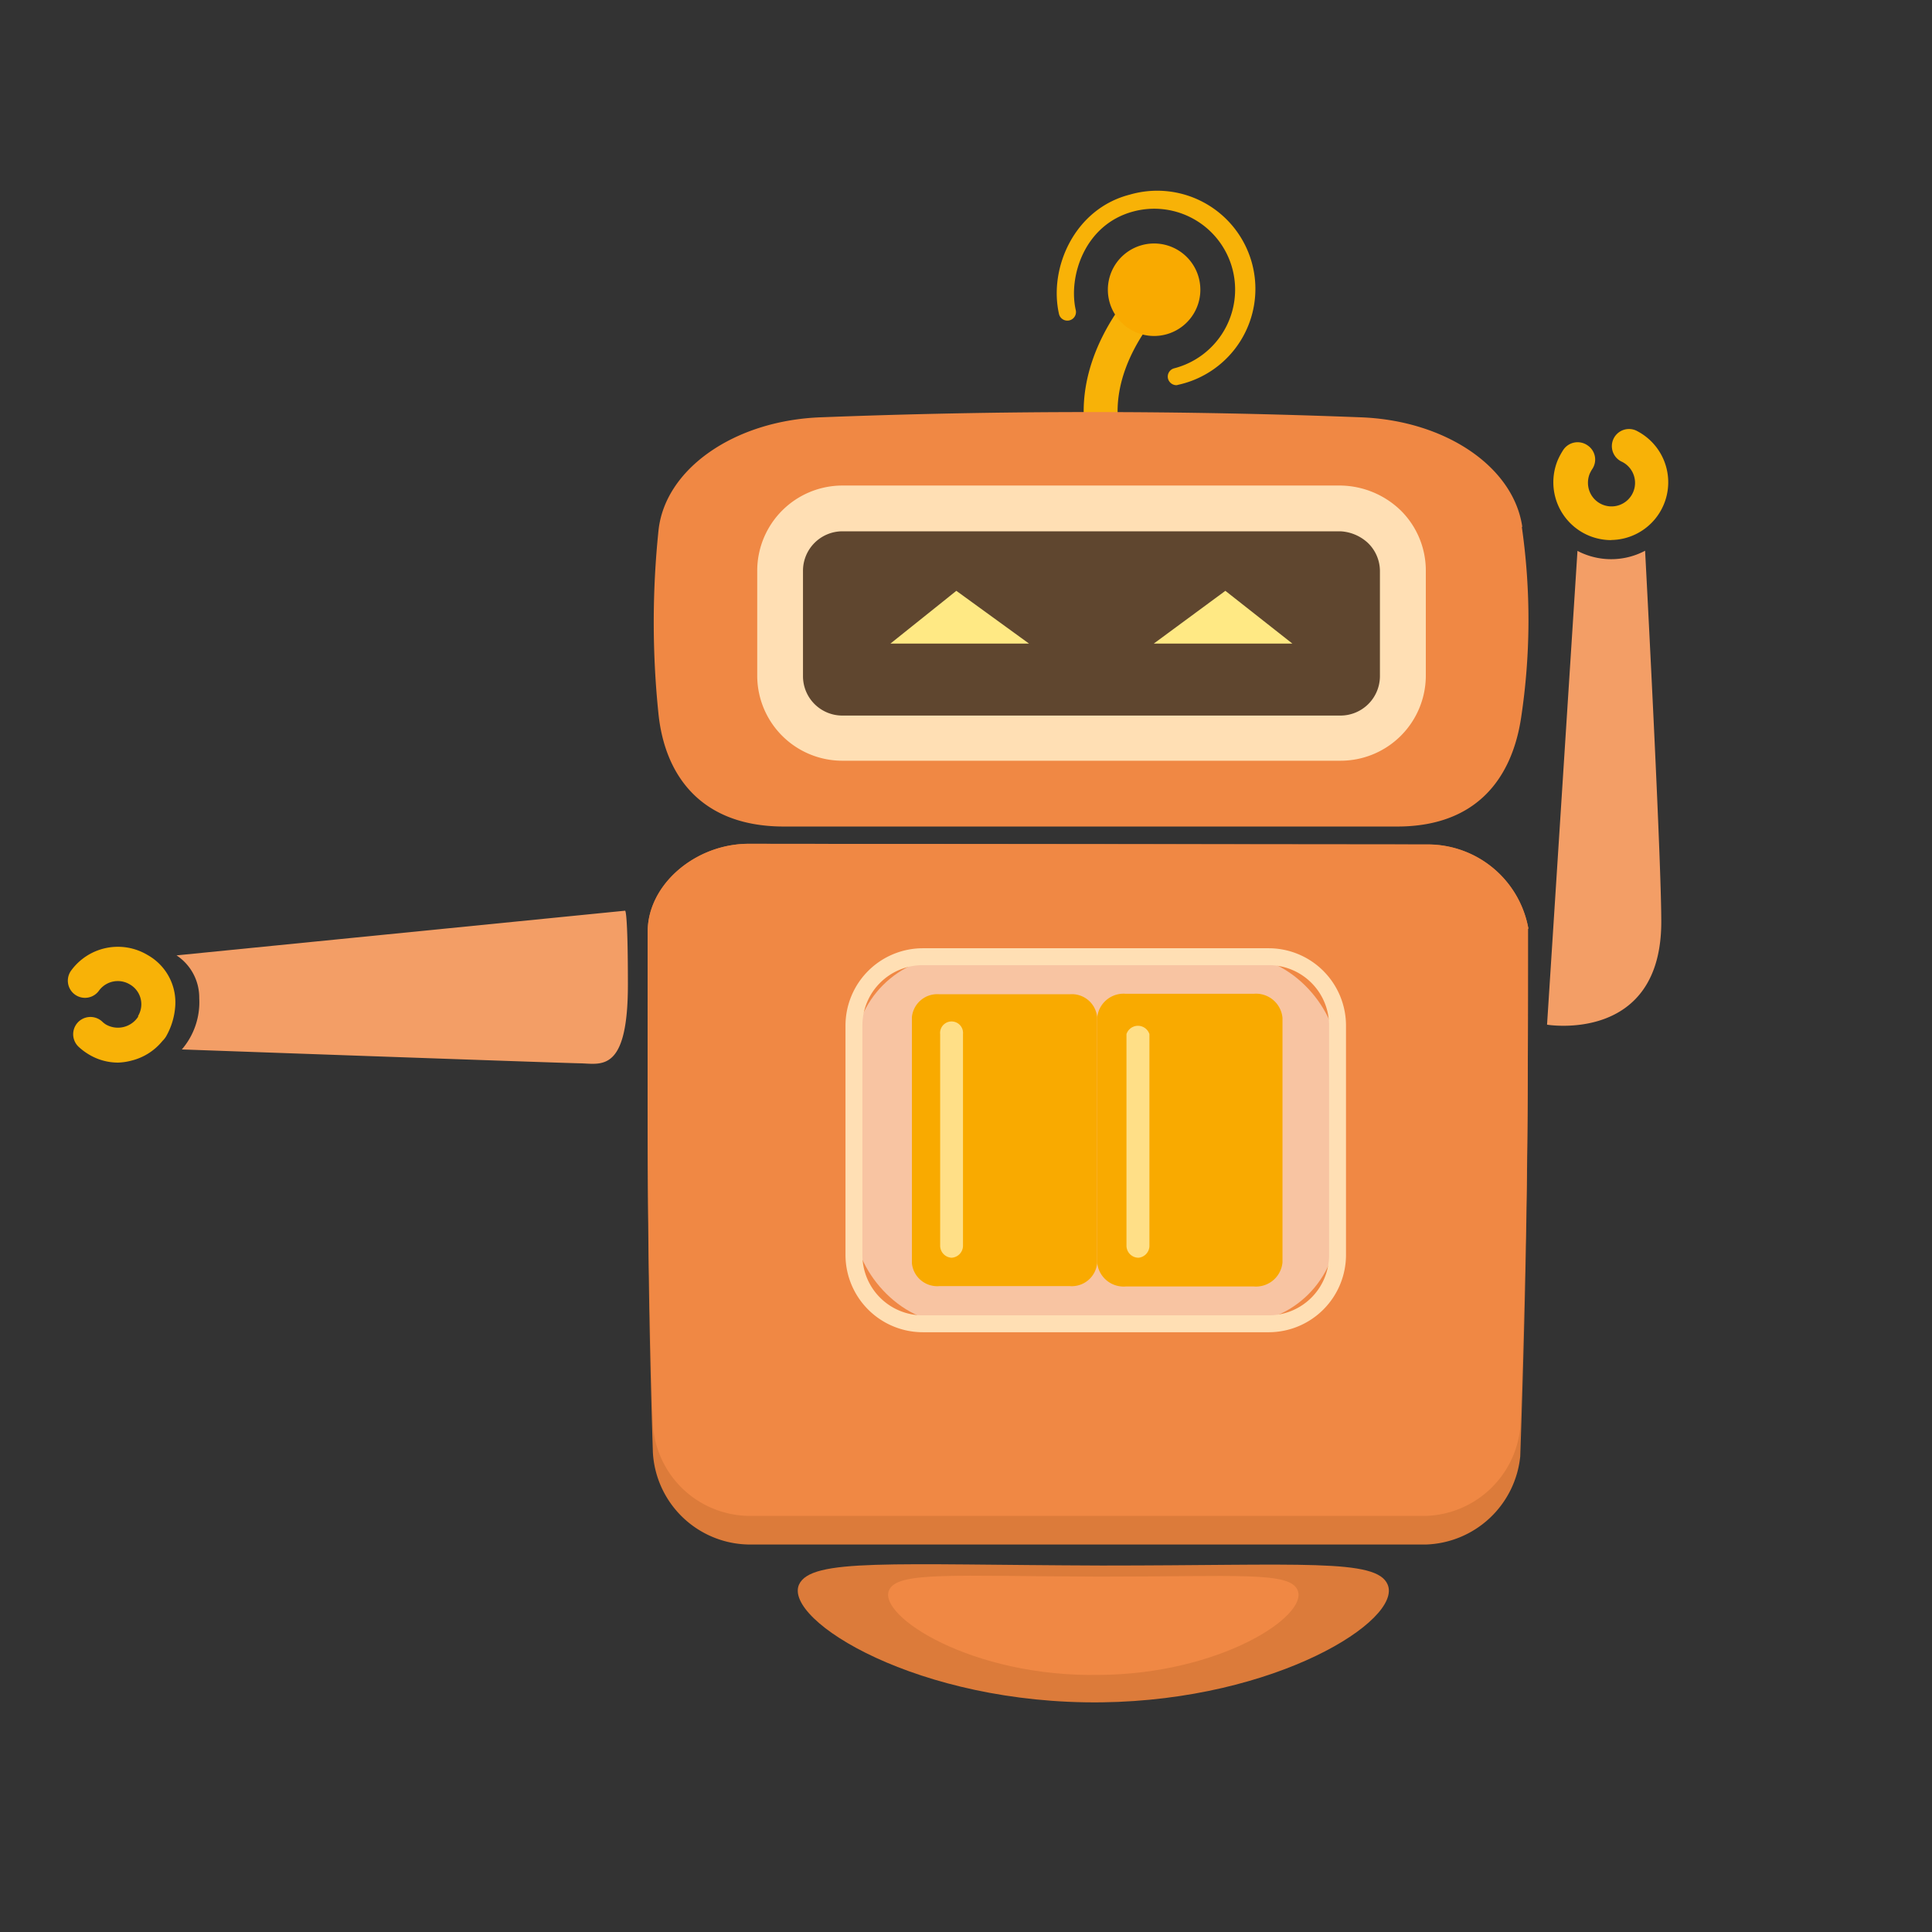 <svg id="图层_1" data-name="图层 1" xmlns="http://www.w3.org/2000/svg" viewBox="0 0 160 160">
  <rect x="0" y="0" width="160" height="160" fill="#333333" stroke="none"/>
  <defs>
    <style>
      .cls-1 {
        fill: #f39e66;
      }

      .cls-1, .cls-10, .cls-3, .cls-4, .cls-5, .cls-6 {
        fill-rule: evenodd;
      }

      .cls-2 {
        fill: #f8b207;
      }

      .cls-3 {
        fill: #f9aa00;
      }

      .cls-11, .cls-4 {
        fill: #dc7b3a;
      }

      .cls-12, .cls-5 {
        fill: #f08844;
      }

      .cls-6 {
        fill: #5f462f;
      }

      .cls-7 {
        fill: #ffdfb4;
      }

      .cls-8 {
        fill: #fff;
        opacity: 0.5;
      }

      .cls-9 {
        fill: #ffdf87;
      }

      .cls-10 {
        fill: #ffe984;
      }
    </style>
  </defs>
  <title>mcookie人物V2</title>
  <g>
    <g>
      <path class="cls-1" d="M52,81.55c0-6.2-.23-6.13-.23-6.13l-37.15,3.7a4.19,4.19,0,0,1,1.88,3.55,6,6,0,0,1-1.44,4.24s31.29,1.12,33,1.15S52,88.89,52,81.55Z"/>
      <path class="cls-2" d="M9.78,88a4.69,4.69,0,0,1-2.48-.71,5,5,0,0,1-.78-.59A1.42,1.42,0,1,1,8.46,84.6a1.85,1.85,0,0,0,.32.25,2,2,0,0,0,2.66-.65.43.43,0,0,1,0-.07,1.89,1.89,0,0,0-.68-2.6,1.93,1.93,0,0,0-2.57.52,1.42,1.42,0,1,1-2.3-1.67,4.79,4.79,0,0,1,6.35-1.28,4.49,4.49,0,0,1,2.28,4.1,5.86,5.86,0,0,1-.77,2.64,1.76,1.76,0,0,1-.29.36,4.79,4.79,0,0,1-2.59,1.64A4.92,4.92,0,0,1,9.78,88Z"/>
    </g>
    <path class="cls-2" d="M97.42,31.9a.73.73,0,0,1-.69-.54.71.71,0,0,1,.52-.86,6.73,6.73,0,0,0,4.83-8.17,6.7,6.7,0,0,0-8.17-4.83c-4.11,1.06-5.45,5.43-4.82,8.18A.71.71,0,0,1,87.7,26c-.86-3.82,1.29-8.71,5.86-9.88a8.13,8.13,0,1,1,4,15.75A.57.57,0,0,1,97.42,31.9Z"/>
    <path class="cls-2" d="M91.49,38A1.41,1.41,0,0,1,90.12,37c-1.83-7.07,3.61-12.86,4.23-13.5a1.42,1.42,0,1,1,2,2c-.2.2-5,5.14-3.51,10.78a1.43,1.43,0,0,1-1,1.74A1.47,1.47,0,0,1,91.49,38Z"/>
    <path class="cls-3" d="M93.19,21a3.83,3.83,0,1,1-.6,5.39,3.83,3.83,0,0,1,.6-5.39Z"/>
    <path class="cls-4" d="M126.58,76.93a8.47,8.47,0,0,0-8.31-7L62,69.88c-4.4,0-8.36,3.37-8.36,7.27,0,14.37-.1,27,.43,43.16a8.08,8.08,0,0,0,7.93,7.6c18.79,0,38.17,0,56.11,0a8.12,8.12,0,0,0,7.79-7.3c.64-18.56.64-29.14.64-43.73Z"/>
    <path class="cls-5" d="M126.58,76.94a8.46,8.46,0,0,0-8.31-7L62,69.88c-4.4,0-8.36,3.37-8.36,7.27,0,14.37-.1,24.64.43,40.79a8.07,8.07,0,0,0,7.93,7.6c18.79,0,38.17,0,56.11,0a8.12,8.12,0,0,0,7.79-7.3c.64-18.55.64-26.77.64-41.35Z"/>
    <g>
      <path class="cls-1" d="M131.15,45.86a6,6,0,0,0,5.09-.25c.3,5.67,1.34,25.87,1.34,30.73,0,10.1-9.46,8.52-9.46,8.52l2.52-39.24A4.74,4.74,0,0,0,131.15,45.86Z"/>
      <path class="cls-2" d="M133.43,44.73a4.84,4.84,0,0,1-1.82-.36A4.79,4.79,0,0,1,129,38.12a6.1,6.1,0,0,1,.47-.87,1.43,1.43,0,0,1,2-.37,1.41,1.41,0,0,1,.37,2,3.13,3.13,0,0,0-.19.36,2,2,0,0,0,0,1.48,1.95,1.95,0,1,0,2.69-2.47,1.42,1.42,0,1,1,1.28-2.53,4.78,4.78,0,0,1-2.17,9Z"/>
    </g>
    <path class="cls-5" d="M126.07,43.64c-.72-5-6.39-8.82-13.37-9.08q-22.36-.87-44.75,0c-7.16.27-12.91,4.3-13.42,9.41a73.56,73.56,0,0,0,0,15.13c.51,5,3.42,9.35,10.4,9.35l50.77,0c6.75,0,9.54-4.19,10.27-9a54.12,54.12,0,0,0,.06-15.82Z"/>
    <g>
      <path class="cls-6" d="M111,61.15H69.76A5.18,5.18,0,0,1,64.6,56V47.27a5.18,5.18,0,0,1,5.16-5.17H90.51l5.59,0,14.91,0a5.48,5.48,0,0,1,3.65,1.52,5.19,5.19,0,0,1,1.52,3.65V56A5.19,5.19,0,0,1,111,61.15Z"/>
      <path class="cls-7" d="M111,63H69.76a7.05,7.05,0,0,1-7.05-7V47.27a7.06,7.06,0,0,1,7.05-7.06H90.51l5.58,0s8.91,0,14.92,0a7.31,7.31,0,0,1,5,2.07,7,7,0,0,1,2.07,5V56A7.06,7.06,0,0,1,111,63ZM69.76,44a3.27,3.27,0,0,0-3.26,3.27V56a3.26,3.26,0,0,0,3.26,3.26H111A3.27,3.27,0,0,0,114.28,56V47.27a3.25,3.25,0,0,0-1-2.31A3.61,3.61,0,0,0,111,44c-6,0-14.92,0-14.92,0l-5.57,0Z"/>
    </g>
    <rect class="cls-8" x="70.73" y="79.18" width="40.03" height="30.4" rx="8.19" ry="8.19"/>
    <path class="cls-3" d="M90.86,84.23a2.1,2.1,0,0,0-2.27-1.89H77.8a2.11,2.11,0,0,0-2.28,1.89v20.39a2.11,2.11,0,0,0,2.28,1.89H88.59a2.11,2.11,0,0,0,2.27-1.89V84.23Z"/>
    <path class="cls-3" d="M106.21,84.3a2.2,2.2,0,0,0-2.37-2H93.23a2.2,2.2,0,0,0-2.37,2v20.24a2.2,2.2,0,0,0,2.37,2h10.61a2.2,2.2,0,0,0,2.37-2V84.3Z"/>
    <path class="cls-9" d="M78.8,104.16a1,1,0,0,1-.94-1V85.64a.95.95,0,1,1,1.89,0v17.57A1,1,0,0,1,78.8,104.16Z"/>
    <path class="cls-9" d="M94.29,104.16a1,1,0,0,1-1-1V85.64a1,1,0,0,1,1.9,0v17.57A1,1,0,0,1,94.29,104.16Z"/>
    <path class="cls-7" d="M105.07,110.33H76.42a6.41,6.41,0,0,1-6.4-6.4v-19a6.41,6.41,0,0,1,6.4-6.4h28.65a6.41,6.41,0,0,1,6.4,6.4v19A6.41,6.41,0,0,1,105.07,110.33ZM76.42,79.93a5,5,0,0,0-5,5v19a5,5,0,0,0,5,5h28.65a5,5,0,0,0,5-5v-19a5,5,0,0,0-5-5Z"/>
    <g>
      <polygon class="cls-10" points="85.22 53.3 73.74 53.3 79.2 48.93 85.22 53.3"/>
      <polyline class="cls-10" points="95.55 53.3 101.48 48.93 107.03 53.3"/>
    </g>
    <path class="cls-11" d="M66.17,131.23c1-2.2,7.57-1.64,25.09-1.58,16.59,0,22.75-.6,23.66,1.58,1.24,2.94-9.22,9.56-23.66,9.75C76.07,141.17,64.87,134.19,66.17,131.23Z"/>
    <path class="cls-12" d="M73.62,131.71c.66-1.59,5.25-1.18,17.42-1.14,11.52,0,15.8-.44,16.43,1.14.87,2.12-6.4,6.92-16.43,7C80.49,138.9,72.72,133.85,73.62,131.71Z"/>
  </g>
</svg>
